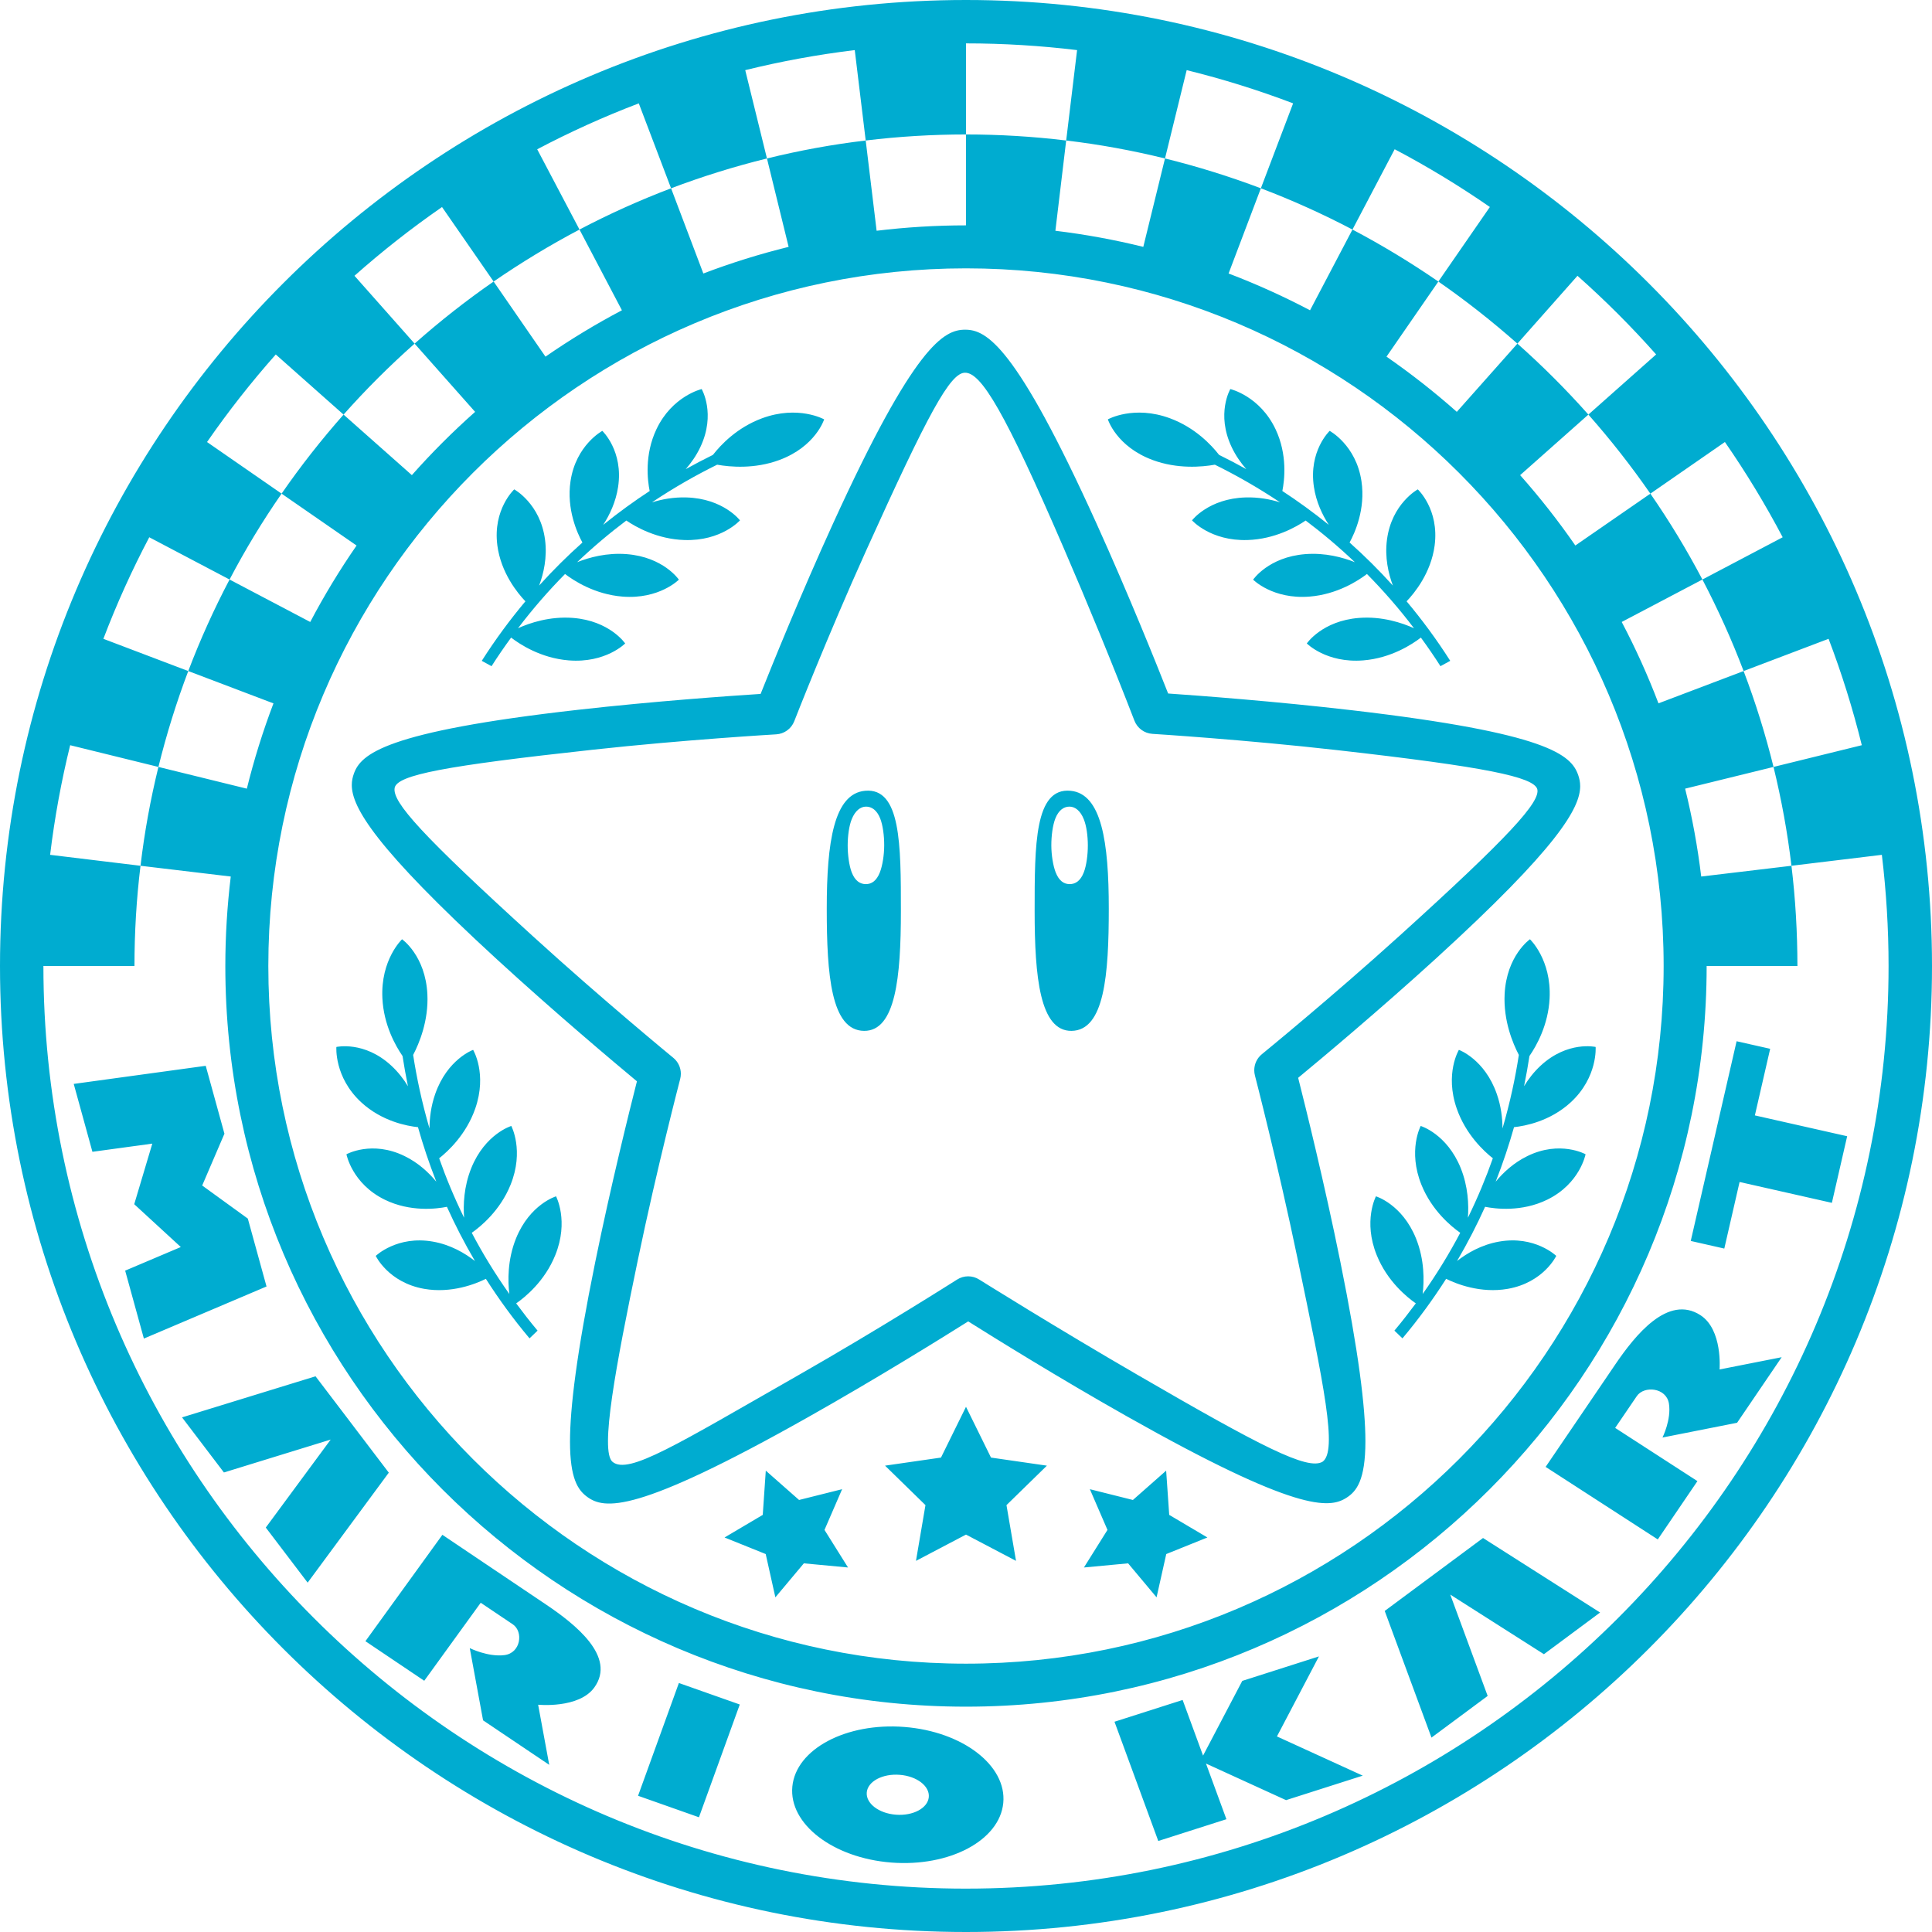 <svg enable-background="new 0 0 2704.018 2704.018" height="2704.018" viewBox="0 0 2704.018 2704.018" width="2704.018" xmlns="http://www.w3.org/2000/svg"><path d="m1351.972 0c-745.545 0-1351.972 606.445-1351.972 1352.027 0 745.451 606.427 1351.99 1351.972 1351.99 745.472 0 1352.046-606.539 1352.046-1351.99 0-745.582-606.575-1352.027-1352.046-1352.027zm0 2643.317c-712.047 0-1291.216-579.318-1291.216-1291.29v-.037h127.437c.021-46.867 2.758-93.808 8.479-140.256l-126.526-15.314c6.297-52.149 15.725-103.356 28.059-153.429l123.524 30.406c11.235-45.57 25.189-90.426 41.771-134.199l-118.812-45.098c18.593-48.879 40.058-96.313 64.221-142.146l112.384 59.154c21.799-41.593 46.094-81.725 72.812-120.199l-104.335-72.242c29.624-42.805 61.781-83.7 96.212-122.547l94.869 84.138c31.113-35.064 64.352-68.236 99.436-99.323l-84.157-94.953c38.826-34.439 79.74-66.597 122.537-96.221l72.214 104.278c38.529-26.541 78.698-50.9 120.172-72.754l-59.193-112.347c45.833-24.173 93.307-45.665 142.193-64.268l45.181 118.867c43.729-16.535 88.647-30.564 134.201-41.743l-30.406-123.608c50.044-12.353 101.205-21.761 153.297-28.059l15.314 126.524c46.503-5.646 93.491-8.458 140.349-8.458v-127.473c52.634 0 104.504 3.25 155.496 9.399l-15.259 126.533c46.561 5.45 92.747 13.964 138.3 25.143l30.35-123.637c50.9 12.558 100.628 28.116 148.976 46.495l-45.145 118.885c43.839 16.619 86.635 35.949 128.201 57.748l59.062-112.393c46.131 24.296 90.622 51.311 133.25 80.821l-72.103 104.326c38.493 26.698 75.419 55.783 110.631 86.896l84.083-94.925c38.865 34.448 75.626 71.217 110.094 110.081l-94.835 84.167c31.042 35.083 60.05 72.083 86.767 110.651l104.314-72.261c29.551 42.656 56.546 87.147 80.88 133.297l-112.366 59.163c21.707 41.52 41.064 84.269 57.663 128.09l118.924-45.126c18.39 48.312 33.966 98.028 46.503 148.919l-123.561 30.406c11.086 45.563 19.6 91.76 25.078 138.337l126.542-15.314c6.148 51.021 9.389 102.938 9.389 155.607 0 711.971-579.281 1291.289-1291.251 1291.289zm-1036.602-1291.29c0 571.548 464.96 1036.62 1036.602 1036.62 571.604 0 1036.639-465.072 1036.639-1036.62v-.037h127.064c-.074-46.867-2.721-93.808-8.383-140.256l-126.282 15.055c-5.068-41.809-12.595-82.863-22.509-122.993l123.713-30.398c-11.255-45.57-25.227-90.426-41.866-134.199l-119.146 45.198c-14.905-39.144-32.102-77.179-51.458-113.893l112.94-59.396c-21.873-41.593-46.204-81.725-72.828-120.199l-105.023 72.569c-23.774-34.394-49.615-67.259-77.264-98.466l95.521-84.754c-31.114-35.064-64.315-68.236-99.342-99.323l-84.807 95.485c-31.171-27.648-64.056-53.453-98.411-77.255l72.587-105.126c-38.604-26.541-78.791-50.9-120.209-72.754l-59.378 112.999c-36.758-19.377-74.841-36.601-114.004-51.516l45.181-119.23c-43.838-16.535-88.777-30.564-134.181-41.743l-30.368 123.721c-40.151-9.921-81.214-17.476-123.042-22.526l15.11-126.337c-46.54-5.646-93.417-8.458-140.237-8.458v127.222h-.018c-42.33 0-84.027 2.609-125.053 7.546l-15.278-126.311c-46.466 5.45-92.708 13.964-138.205 25.143l30.33 123.721c-40.765 10.052-80.634 22.535-119.368 37.263l-45.163-119.24c-43.819 16.619-86.746 35.949-128.182 57.748l59.378 112.98c-37.021 19.516-72.737 41.203-106.98 64.901l-72.569-105.128c-38.584 26.698-75.512 55.783-110.594 86.896l84.696 95.504c-31.244 27.714-60.83 57.291-88.535 88.544l-95.597-84.726c-31.002 35.083-60.122 72.083-86.746 110.651l104.968 72.615c-23.681 34.216-45.348 69.942-64.873 106.991l-112.906-59.407c-21.835 41.52-41.155 84.269-57.793 128.09l119.238 45.246c-14.718 38.742-27.2 78.595-37.262 119.369l-123.748-30.416c-11.159 45.563-19.6 91.76-25.059 138.337l126.301 15.055c-4.956 41.071-7.601 82.854-7.601 125.238zm1036.602-976.451c538.404 0 976.46 437.973 976.46 976.451 0 538.366-438.056 976.442-976.46 976.442-538.44 0-976.424-438.076-976.424-976.442 0-538.478 437.983-976.451 976.424-976.451zm-1005.116 1329.96-63.869-46.299 31.134-72.513-26.177-95.019-184.747 25.338 26.159 95.019 83.82-11.458-25.301 84.81 65.19 59.937-77.878 33.033 26.195 95.074 171.65-72.903zm417.04 539.931-62.377-41.957-20.568-13.806-61.781-41.585-107.727 148.9 82.331 55.391 79.034-109.179 44.901 30.182c15.072 10.154 11.347 40.151-11.683 43.076-23.065 2.943-48.552-9.781-48.552-9.781l18.631 101.074 92.597 62.284-15.52-84.139s57.011 5.701 78.55-24.034c31.246-43.169-26.661-88.721-67.836-116.426zm129.134 267.898 85.218 30.089 57.142-157.843-85.218-30.09zm372.679-96.323c-81.456-6.372-151.695 30.983-156.744 83.394-5.05 52.427 56.955 99.993 138.448 106.383 81.529 6.335 151.695-30.927 156.764-83.393 5.066-52.429-56.938-100.031-138.468-106.384zm-11.849 122.798c-23.979-1.825-42.183-15.892-40.729-31.319 1.49-15.408 22.152-26.363 46.113-24.48 23.978 1.844 42.18 15.836 40.689 31.281-1.471 15.369-22.095 26.419-46.073 24.518zm-753.631-536.486-14.662-19.32-43.951-57.775-186.835 57.496 58.613 77.114 149.461-46.056-90.864 123.152 58.595 77.113 113.574-153.93zm1345.767 314.942-107.315 34.282-54.888 104.577-28.581-77.879-95.372 30.462 61.278 166.897 95.354-30.461-28.58-77.896 112.047 51.197 107.354-34.28-120.097-54.87zm170.698-121.978-19.675 14.588-58.968 43.765 65.452 177.275 78.624-58.315-52.354-141.858 131.088 83.449 78.624-58.353-163.842-104.279zm363.198-355.613c-45.499-29.399-91.332 28.096-119.109 68.897l-42.033 61.856-13.898 20.438-41.604 61.166 156.987 101.52 55.482-81.604-115.14-74.469 30.275-44.491c10.153-14.942 41.344-12.054 44.957 10.341 3.614 22.376-8.998 47.602-8.998 47.602l104.409-20.661 62.396-91.759-86.935 17.14c.001.001 4.603-55.706-26.789-75.976zm97.627-372.809-46.988-10.583-21.388 93.212-42.778 186.312 46.951 10.657 21.388-93.193 129.188 29.195 21.389-93.23-129.169-29.159zm-1090.52 572.125-34.99-71.077-35.009 71.077-78.288 11.31 56.564 55.241-13.283 78.009 70.016-36.777 70.017 36.777-13.359-78.009 56.583-55.241zm-208.371 44.25-60.254 15.091-46.579-41.045-4.248 61.912-53.471 31.617 57.607 23.196 13.526 60.588 39.871-47.584 61.817 5.813-32.938-52.597zm453.519-25.955-46.541 41.045-60.235-15.091 24.65 56.992-32.959 52.597 61.836-5.813 39.834 47.584 13.563-60.588 57.57-23.196-53.435-31.617zm-422.834-615.518c44.136.467 51.57-75.046 51.57-167.67 0-92.69.055-172.981-50.174-168.352-43.672 4.005-53.584 72.168-53.584 164.811.001 92.56 5.944 170.727 52.188 171.211zm-17.235-296.226c4.751-11.83 12.223-17.645 20.085-17.626 7.769.019 15.054 4.799 19.712 16.471 3.781 9.502 5.701 24.426 5.646 37.859-.02 13.088-2.367 28.271-6.038 37.643-4.713 12.064-11.756 16.535-19.674 16.508-7.917-.027-15.073-4.443-19.73-16.423-3.651-9.409-5.682-24.724-5.664-37.886.056-13.304 1.899-27.137 5.663-36.546zm307.582 296.226c46.224-.483 52.187-78.65 52.187-171.211 0-92.643-9.911-160.806-53.603-164.811-50.211-4.63-50.174 75.661-50.174 168.352 0 92.624 7.435 168.137 51.59 167.67zm-28.225-259.522c-.037-13.434 1.899-28.357 5.664-37.859 4.658-11.672 11.924-16.452 19.711-16.471 7.863-.019 15.354 5.796 20.048 17.626 3.802 9.409 5.645 23.242 5.664 36.546.056 13.162-1.976 28.477-5.664 37.886-4.62 11.979-11.775 16.396-19.674 16.423-7.975.027-14.979-4.443-19.694-16.508-3.671-9.371-6.018-24.555-6.055-37.643zm-776.1 159.278c80.708 74.105 163.767 143.936 196.111 170.856-10.36 40.69-36.48 145.696-58.353 252.919-26.085 127.996-35.326 204.477-35.326 251.409 0 51.907 11.291 67.594 23.364 76.76 24.444 18.444 68.432 25.059 309.762-110.986 95.951-54.067 188.548-111.637 224.207-134.088 35.363 22.246 126.768 79.071 221.749 132.69 238.144 134.518 283.642 129.488 307.638 114.172 14.012-8.942 26.531-24.405 26.531-79.144 0-47.36-9.353-124.048-35.102-251.298-22.06-109.03-48.553-216.104-59.022-257.334 32.157-26.549 114.022-95.02 193.651-167.681 169.061-154.312 201.066-209.694 201.066-240.528 0-5.887-1.172-10.853-2.755-15.464-9.839-28.385-42.294-58.753-315.501-90.642-108.695-12.706-216.531-20.68-258.434-23.568-15.352-38.984-55.428-138.988-100.402-238.245-113.204-250.003-154.193-270.944-183.74-270.944-29.551 0-70.596 20.96-184.822 271.186-45.387 99.417-85.872 199.56-101.41 238.582-41.641 2.683-148.284 10.117-255.862 22.265-270.822 30.583-303.8 62.21-313.431 89.438-1.66 4.695-2.89 9.771-2.89 15.781.001 31.142 32.495 87.314 202.971 243.864zm-142.976-239.85c3.539-18.146 70.312-30.788 277.473-53.405 130.177-14.206 255.247-21.426 256.496-21.519 11.29-.634 21.202-7.826 25.301-18.352.448-1.184 46.393-118.793 100.683-238.992 87.008-192.637 117.749-248.998 138.393-248.764 22.711-.15 55.986 55.427 137.945 245.14 33.611 77.729 68.824 163.525 99.081 241.842 4.062 10.535 13.899 17.754 25.188 18.454 1.249.083 127.438 7.965 258.713 22.794 208.408 23.552 274.549 37.523 279.916 54.497 4.769 17.747-39.125 66.206-191.789 204.431-96.361 87.278-192.722 165.865-193.672 166.646-6.839 5.59-10.638 13.844-10.638 22.413 0 2.423.296 4.882.93 7.304.316 1.211 32.27 124.755 59.435 255.266 37.355 179.455 56.396 270.283 35.286 285.336-20.829 12.465-85.628-21.016-258.097-121.009-114.266-66.196-221.32-133.232-222.381-133.884-9.483-6.092-21.632-6.092-31.134 0-1.062.651-108.006 68.713-223.052 134.35-169.246 96.584-236.691 138.989-259.049 120.806-18.146-14.57 4.657-135.059 35.418-282.953 26.885-129.355 58.855-251.706 59.154-252.918.634-2.459.95-4.9.95-7.358 0-8.533-3.782-16.77-10.564-22.32-1.007-.82-98.521-80.897-196-169.703-155.327-141.43-197.676-188.194-193.986-208.102zm135.597-170.307c8.867-13.937 18.034-27.184 27.388-40.02 11.999 9.25 41.566 28.812 80.71 31.905 51.608 4.099 78.923-23.708 78.923-23.708s-21.427-31.673-72.998-35.726c-32.324-2.542-60.477 6.968-76.983 14.439 21.164-27.854 43.299-53.099 65.842-75.913 12.297 9.399 41.697 28.553 80.395 31.627 51.552 4.09 78.903-23.717 78.903-23.717s-21.444-31.665-73.054-35.727c-27.779-2.189-52.428 4.565-69.288 11.272 22.822-21.743 45.944-41.083 68.822-58.288 13.004 8.869 43.15 26.158 81.53 27.295 51.775 1.565 77.507-27.546 77.507-27.546s-23.179-30.556-74.974-32.074c-17.996-.559-34.411 2.59-48.272 6.894 32.12-21.472 63.047-38.817 91.312-52.726 18.127 3.231 52.278 6.316 87.007-6.54 50.846-18.827 62.75-56.899 62.75-56.899s-36.219-20.281-87.062-1.463c-34.878 12.893-57.701 37.169-68.619 51.181-12.222 6.008-24.947 12.632-38.045 19.935 7.582-8.7 14.792-18.911 20.419-30.76 22.152-46.717 1.883-81.306 1.883-81.306s-41.231 9.558-63.347 56.293c-16.898 35.725-12.465 71.469-9.446 86.374-21.314 13.955-43.113 29.68-65.041 47.379 8.999-13.861 17.644-31.869 20.849-52.987 7.676-50.471-22.06-78.53-22.06-78.53s-36.89 19.749-44.491 70.258c-5.926 39.339 9.502 72.987 16.619 86.011-20.42 18.193-40.729 38.241-60.57 60.198 6.205-16.582 11.532-39.266 8.253-64.25-6.632-50.509-43.112-70.351-43.112-70.351s-30.238 27.946-23.624 78.484c5.068 38.52 28.432 66.877 39.274 78.196-21.276 25.365-41.79 52.959-61.092 83.3zm53.174 940.763 11.252-10.807c-10.619-12.65-20.493-25.412-29.939-38.137 12.465-8.665 39.982-30.985 54.682-67.446 19.414-47.938 1.101-82.387 1.101-82.387s-36.648 10.974-56.024 58.911c-12.11 30.09-11.514 59.771-9.334 77.786-20.215-28.562-37.653-57.235-52.596-85.647 12.633-8.851 39.722-31.132 54.29-67.166 19.377-47.938 1.044-82.368 1.044-82.368s-36.592 10.955-56.005 58.93c-10.435 25.898-11.384 51.387-10.061 69.496-13.861-28.283-25.376-56.137-34.896-83.188 12.352-9.744 37.876-33.294 50.489-69.531 17.065-48.927-2.962-82.22-2.962-82.22s-36.107 12.911-53.117 61.893c-5.926 16.973-7.844 33.629-7.956 48.123-10.806-37.075-18.072-71.822-22.861-102.936 8.552-16.303 21.743-47.977 19.918-84.959-2.702-54.152-35.437-76.919-35.437-76.919s-30.221 28.431-27.52 82.603c1.809 37.131 18.128 66.195 28.19 80.803 2.049 13.471 4.583 27.592 7.582 42.292-6.018-9.874-13.582-19.823-23.215-28.729-37.914-35.156-76.965-26.232-76.965-26.232s-3.278 42.2 34.654 77.338c29.009 26.83 64.407 33.35 79.555 34.934 6.912 24.538 15.352 50.062 25.656 76.295-10.527-12.726-25.079-26.419-44.287-35.791-45.833-22.487-81.493-2.59-81.493-2.59s7.732 41.119 53.621 63.57c35.734 17.458 72.476 12.893 87.007 9.969 11.255 24.965 24.257 50.359 39.237 75.865-13.955-10.898-33.983-22.805-58.8-27.146-50.174-8.887-80.04 19.974-80.04 19.974s17.551 37.226 67.743 46.112c38.269 6.726 72.326-7.024 86.374-14.011 17.813 27.907 37.972 55.798 61.113 83.316zm872.125-1229.313c34.766 12.855 68.898 9.771 87.045 6.54 28.245 13.908 59.174 31.253 91.311 52.726-13.861-4.304-30.293-7.453-48.31-6.894-51.759 1.519-74.953 32.074-74.953 32.074s25.747 29.111 77.524 27.546c38.36-1.137 68.487-18.426 81.511-27.295 22.898 17.206 46 36.545 68.843 58.288-16.861-6.708-41.51-13.461-69.309-11.272-51.609 4.062-73.053 35.727-73.053 35.727s27.332 27.807 78.903 23.717c38.716-3.074 68.115-22.228 80.412-31.627 22.544 22.814 44.677 48.06 65.842 75.913-16.524-7.472-44.658-16.981-76.983-14.439-51.571 4.053-73.033 35.726-73.033 35.726s27.331 27.807 78.958 23.708c39.125-3.093 68.712-22.655 80.71-31.905 9.353 12.836 18.52 26.083 27.389 40.02l13.676-7.489c-19.303-30.341-39.835-57.935-61.074-83.3 10.844-11.318 34.208-39.676 39.256-78.196 6.614-50.538-23.605-78.484-23.605-78.484s-36.479 19.842-43.113 70.351c-3.297 24.984 2.051 47.668 8.236 64.25-19.824-21.957-40.132-42.004-60.569-60.198 7.134-13.024 22.562-46.671 16.599-86.011-7.601-50.509-44.473-70.258-44.473-70.258s-29.716 28.059-22.041 78.53c3.169 21.118 11.851 39.126 20.85 52.987-21.93-17.699-43.729-33.424-65.042-47.379 3-14.905 7.415-50.649-9.464-86.374-22.135-46.736-63.348-56.293-63.348-56.293s-20.251 34.589 1.902 81.306c5.607 11.849 12.817 22.06 20.418 30.76-13.097-7.303-25.822-13.927-38.044-19.935-10.918-14.012-33.76-38.288-68.618-51.181-50.845-18.818-87.063 1.463-87.063 1.463s11.884 38.072 62.71 56.898zm519.791 876.438c3-14.7 5.516-28.821 7.564-42.292 10.079-14.607 26.364-43.672 28.207-80.803 2.666-54.172-27.518-82.603-27.518-82.603s-32.753 22.767-35.438 76.919c-1.825 36.982 11.366 68.656 19.899 84.959-4.769 31.113-12.036 65.86-22.88 102.936-.074-14.494-1.993-31.15-7.917-48.123-17.01-48.981-53.117-61.893-53.117-61.893s-20.048 33.293-2.983 82.22c12.595 36.237 38.158 59.787 50.511 69.531-9.54 27.052-21.054 54.905-34.896 83.188 1.304-18.109.334-43.598-10.062-69.496-19.414-47.975-56.023-58.93-56.023-58.93s-18.313 34.431 1.062 82.368c14.55 36.034 41.659 58.315 54.291 67.166-14.979 28.412-32.381 57.086-52.596 85.647 2.161-18.016 2.775-47.696-9.335-77.786-19.377-47.938-56.042-58.911-56.042-58.911s-18.296 34.449 1.1 82.387c14.719 36.461 42.236 58.781 54.7 67.446-9.483 12.725-19.32 25.486-29.977 38.137l11.29 10.807c23.141-27.519 43.299-55.409 61.11-83.318 14.011 6.986 48.104 20.736 86.374 14.011 50.174-8.887 67.743-46.112 67.743-46.112s-29.885-28.86-80.039-19.974c-24.818 4.342-44.883 16.248-58.801 27.146 14.979-25.506 27.984-50.9 39.238-75.865 14.532 2.924 51.272 7.489 87.007-9.969 45.869-22.451 53.621-63.57 53.621-63.57s-35.662-19.897-81.512 2.59c-19.189 9.372-33.761 23.065-44.287 35.791 10.321-26.233 18.743-51.757 25.674-76.295 15.128-1.584 50.527-8.104 79.557-34.934 37.933-35.138 34.652-77.338 34.652-77.338s-39.068-8.924-76.983 26.232c-9.612 8.908-17.214 18.857-23.194 28.731z" fill="#00acd0"/></svg>